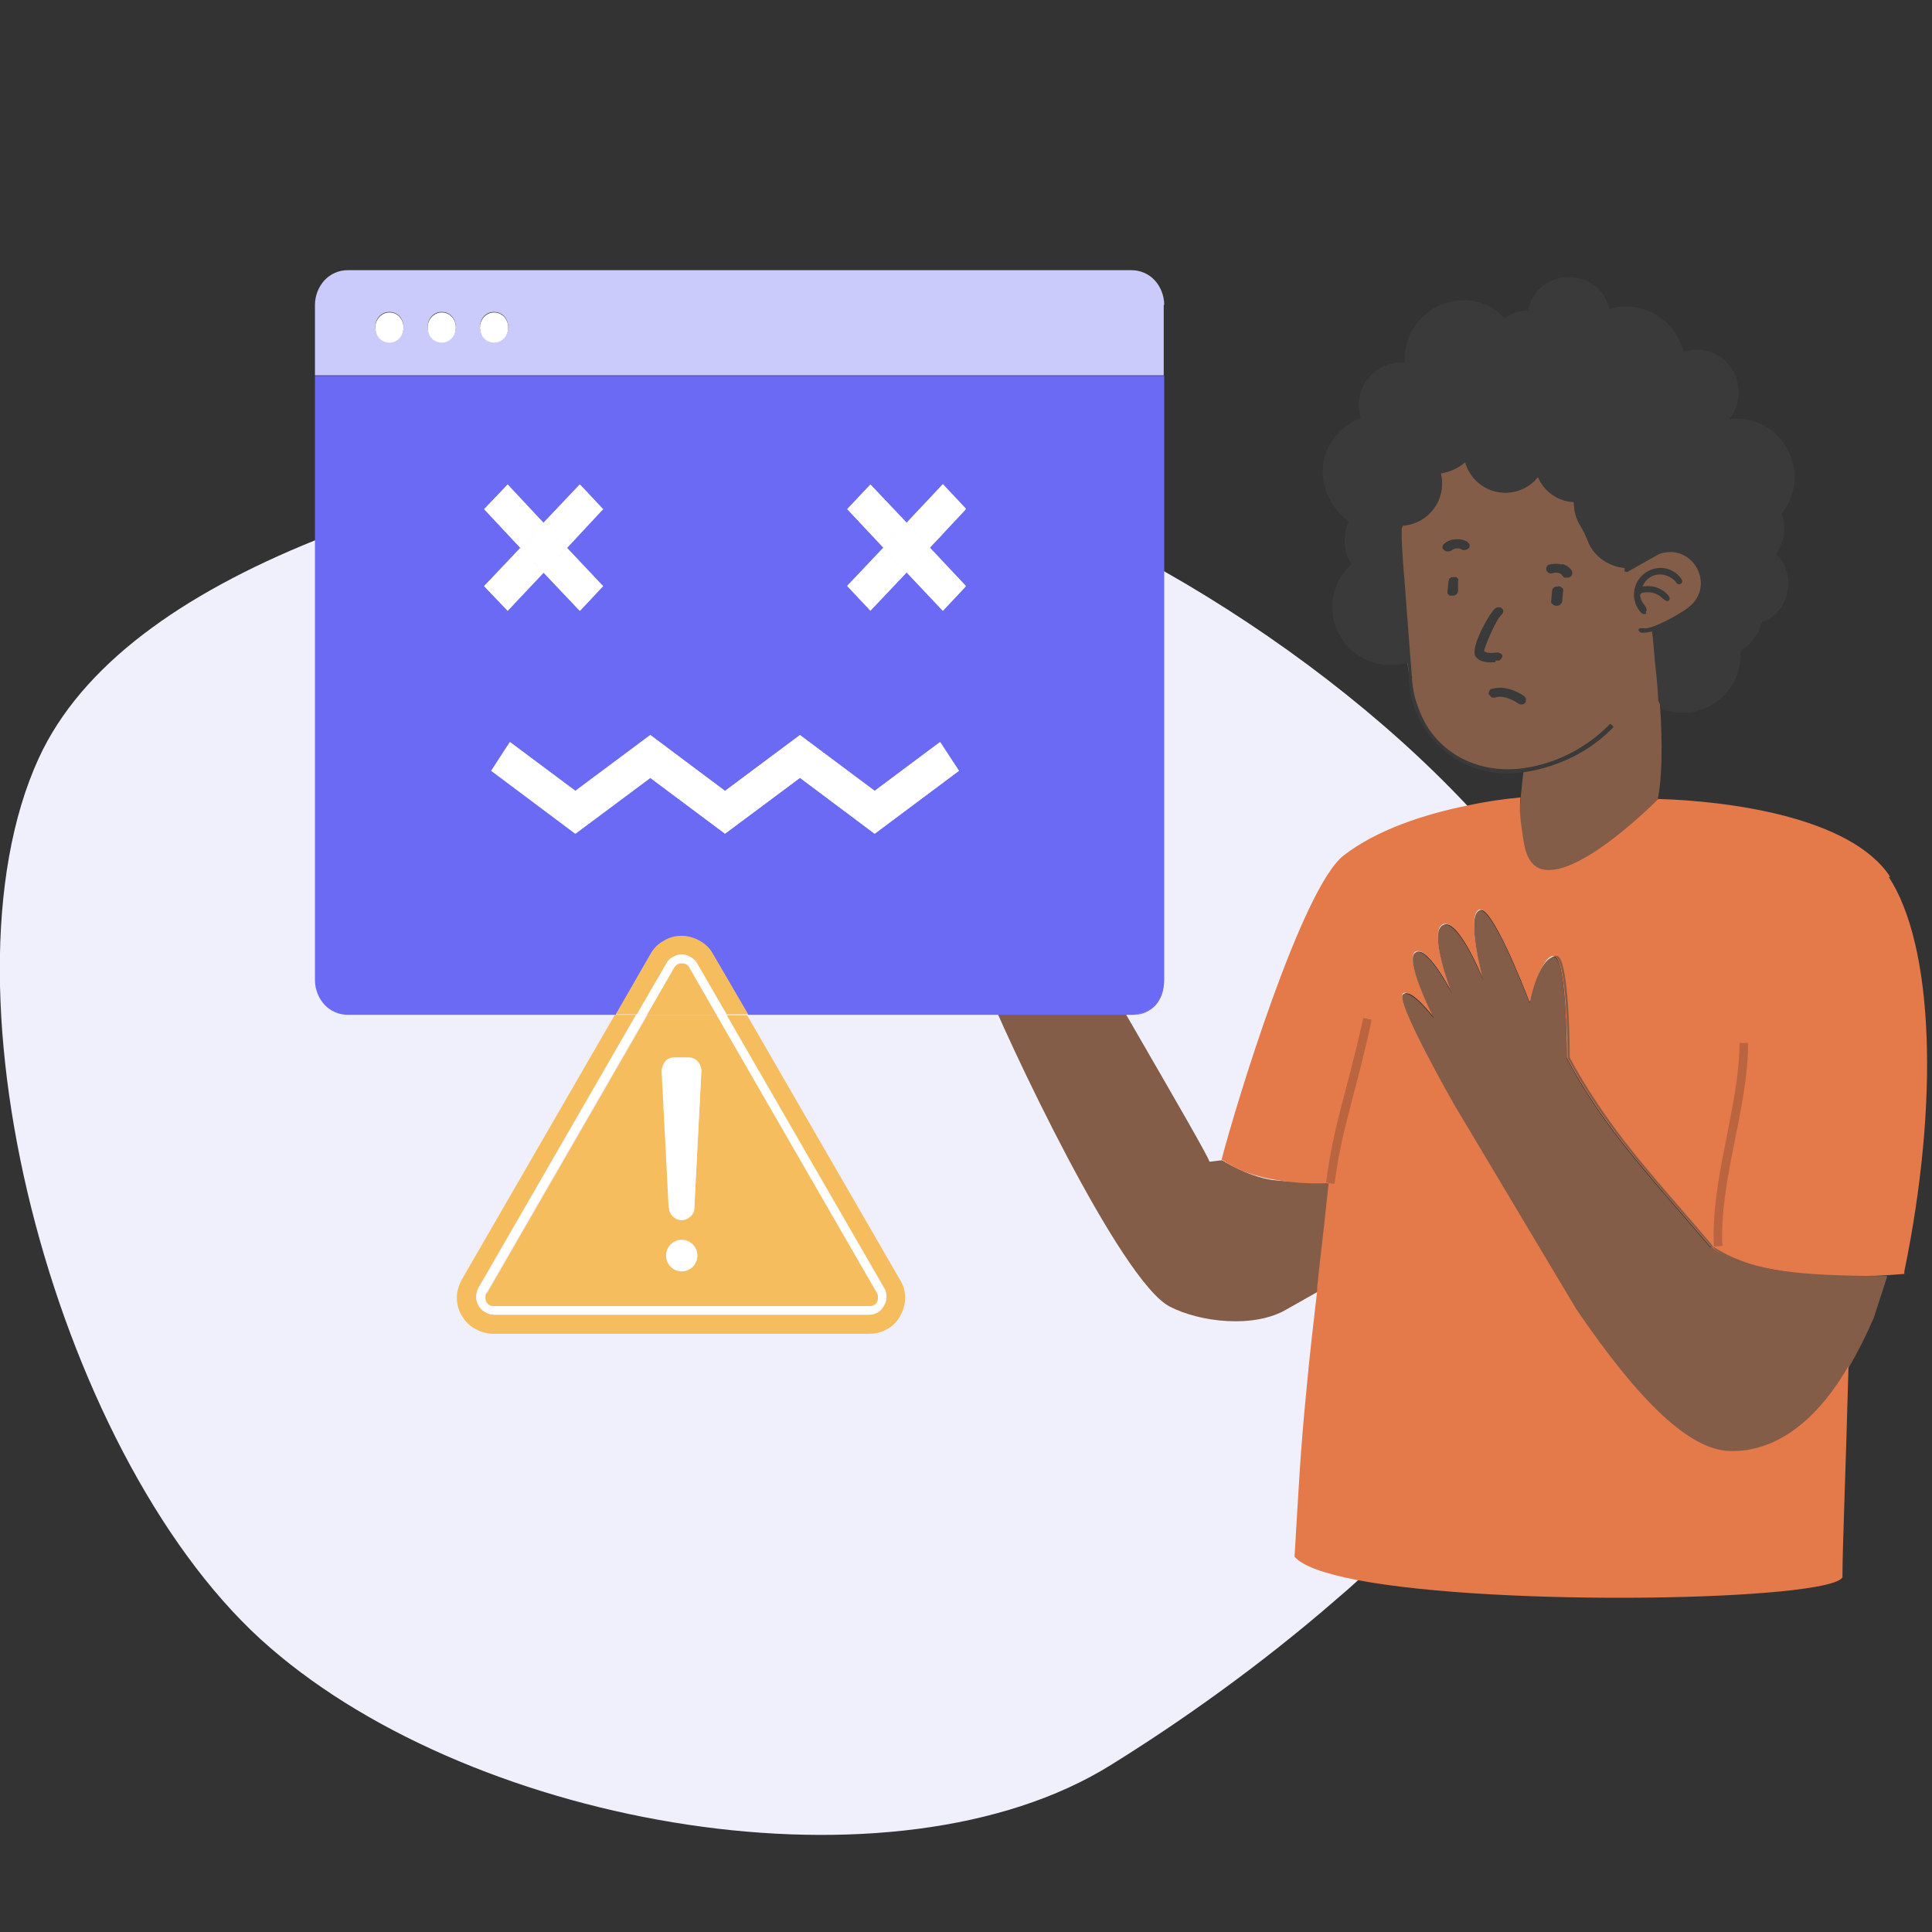 <?xml version="1.0" encoding="UTF-8"?>
<svg id="Calque_1" xmlns="http://www.w3.org/2000/svg" version="1.1" viewBox="0 0 384 384">
  <rect x="0" y="0" width="384" height="384" fill="#333333" stroke="none"/>
  <!-- Generator: Adobe Illustrator 29.4.0, SVG Export Plug-In . SVG Version: 2.1.0 Build 152)  -->
  <defs>
    <style>
      .st0, .st1 {
        fill: none;
      }

      .st2 {
        fill: #f6bd5f;
      }

      .st3 {
        fill: #845d48;
      }

      .st4 {
        stroke: #3a3a3a;
        stroke-width: .5px;
      }

      .st4, .st5 {
        fill: #3a3a3a;
      }

      .st4, .st1 {
        stroke-miterlimit: 10;
      }

      .st6 {
        fill: #cacafb;
      }

      .st7 {
        fill: #e4794a;
      }

      .st8 {
        fill: #fff;
      }

      .st9 {
        fill: #f0f0fc;
      }

      .st10 {
        fill: #6a6af4;
      }

      .st1 {
        stroke: #bb6540;
        stroke-width: 1.7px;
      }
    </style>
  </defs>
  <path class="st3" d="M276.7,97.6l2.8,32.1s.9,16.3,10.2,20.8,13.2,2.2,13.2,2.2c0,0-2.5,17.2.6,20.2s7,0,7,0c0,0,17.1-3.1,19.1-14.6,2-11.5-1.2-32.7-1.2-32.7l13-7.2v-8.8l-8.3-2.2-10.6-3.2-23.2-14.9-24.3,4.6,1.6,3.7Z"/>
  <path class="st9" d="M322.7,226.7c0,.2,0,.4,0,.5-4.1-5.2-7.8-10.7-11.1-16.9,0-2.6-.2-20-2.6-20.2,0,0-.1,0-.2,0h0c-2.4,1.2-4.4,9.8-4.4,9.8,0,0,0-.2-.2-.6-1.3-3.2-7.6-19.4-10-18.4-2.6,1,.6,13.1.8,13.9-.3-.8-5-12.2-8-11-3,1.2,1.5,13.2,1.8,13.7-.3-.5-4.8-9.2-7.2-8.3-2.4,1,3.1,12.2,3.6,13.1-.4-.6-4.3-5.7-6.1-4.8-1.9.9,10.1,21.9,10.1,21.9,0,0,10.9,21.9,24.1,41.1-9.8,19.6-26,38-43.5,53.7-1.3,1.2-2.7,2.4-4.1,3.6-15.4,13.4-31.5,24.7-44.9,33-43,26.8-125.7,12.6-167.1-23.3C12.1,291.7-13.8,197.6,7.7,150.7c8.5-18.5,28.4-32.6,54.9-43.3,21.1-8.5,46.4-14.8,73.3-19.4,26.4-4.5,62.2,6.7,95.4,25.5,22.6,12.8,44,29.2,60.4,46.7,14.6,15.6,25.2,32,29.1,47.5,1.6,6.4,2.2,12.7,1.8,19Z"/>
  <path class="st3" d="M183.1,182.8c-.4,0-9.8-1.5-10.5,1-.8,2.5,11.9,4.6,11.9,4.6,0,0-6.8,0-7.3,2-.4,1.4,11.2,2.8,17.9,3.6h0c5.2,13.1,27.6,60.6,37.4,65.7,6,3.1,16.8,4.4,23.3.5l6.2-3.5,2.5-21.5s-9.2-.3-11.8-.7c-5-.8-9.8-3.9-9.8-3.9l-2.5.3c-.6-2.2-26.8-46.3-31.5-55.7-3.5-7-17.1-15-18.8-13-1.7,2,5.1,9.4,5.1,9.4,0,0-20.3-5.3-21.1-2.5-.8,2.7,10.8,7.3,10.8,7.3,0,0-12.1-3.2-13,0-1,3.1,10.9,6.4,11.3,6.5Z"/>
  <g>
    <path class="st0" d="M348.1,21.2c-.6-4.1-3.7-8.2-7.1-10.9-3.6-2.9-7.4-4.6-10.1-4.6h0c-1.3,0-2.3.3-3,1.1-.8.9-.3,2.3.3,3.3,2.9,5.3,13.4,12.3,19.9,11.1Z"/>
    <path class="st0" d="M327.9,31.1c-1.6-1.1-3.5-2-4.9-2h0c-.4,0-.8,0-1.1.2-.4.2-.7.4-.9.7-.4.5-.4,1.1-.1,1.8,1.1,2.6,6.3,6,11.5,6.4.3,0,.7,0,1,0-.6-2.6-2.8-5.4-5.4-7.2Z"/>
    <path class="st0" d="M328.5,125.6c-.1-.1-2.2.5-2.6,0-.6-.9,1-.6,1.3-.6,2-.2,6.7-2.8,8.4-4.1,5.7-4.3,1.1-13-5.7-10.7l-6.4,3.6h-.4c0-.1,0-.8,0-.8-3.2-.3-6.1-2.3-7.3-5.3-.6-1.5-.7-1.7-1.5-3.1-.8-1.4-1.2-3-1.3-4.7-3-.1-5.9-2.1-7.1-4.9-.1,0-.5.5-.6.6h0c-4.6,4.4-12.1,2.5-13.9-3.6-1.4,1.2-3,1.9-4.8,2.2,1.2,5.1-2.4,9.9-7.6,10.4l-.2.6c-.1,2.9.5,9.6.5,9.6l1.6,20.9c1.2,11.5,10.6,18.6,22,17.1,6.6-.9,12.7-4.1,17.3-8.8,0,0,.2-.2.2-.3-.6-.5-1.1-.9-1.7-1.3.6.4,1.1.9,1.7,1.3,3.1-3.2,5.5-7,6.9-11.2.7-2.1,1.4-4.6,1.2-6.8ZM289.8,117.7c0,.2-.1.4-.3.6-.2.2-.4.3-.7.3h0s-.2,0-.2,0c-.1,0-.3,0-.4,0-.1,0-.2-.1-.3-.2,0,0-.2-.2-.2-.3s0-.2,0-.3l.2-2.1c0-.1,0-.2.1-.3,0-.1.1-.2.2-.3.1,0,.2-.1.4-.2.1,0,.3,0,.4,0s.3,0,.4,0c.1,0,.2.1.3.2,0,0,.2.2.2.3,0,.1,0,.2,0,.3v2.1ZM292.1,108.7c0,.1-.1.2-.2.3-.2.2-.4.3-.7.3h0c-.3,0-.5,0-.7-.1-.3-.2-.7-.3-1-.2-.4,0-.7.2-1,.4-.2.1-.5.2-.8.2-.3,0-.5-.1-.7-.3-.2-.2-.3-.4-.3-.6,0-.2.1-.4.3-.6.6-.5,1.5-.8,2.3-.9.9,0,1.7.1,2.4.5.1,0,.2.2.3.3,0,.1.1.2.1.3s0,.2,0,.3ZM293.2,130.2c-1.1-1.6,2.6-8.4,3.8-9.5.2-.2.4-.3.7-.3s.5,0,.7.2c.2.2.3.4.3.6,0,.2,0,.5-.3.6-1.4,1.3-3.6,6.9-3.5,7.3.3.5,1.7.4,2.3.3.1,0,.3,0,.4,0,.1,0,.3,0,.4.1.1,0,.2.1.3.2s.1.2.2.3c0,.1,0,.2,0,.3,0,.1,0,.2-.2.3,0,.1-.2.2-.3.3-.1,0-.2.1-.4.1h-.5c0,0,0,0,0,0-1,.1-3,.2-4-1.1ZM303.3,139.3c0,.2-.2.3-.3.4-.2.1-.3.2-.5.2h0c-.2,0-.3,0-.4,0-.1,0-.3,0-.4-.2-.7-.5-2.7-1.7-4.4-1.2-.3,0-.5,0-.8,0-.2-.1-.4-.3-.5-.5s0-.5,0-.7.3-.4.6-.5c3.2-1,6.3,1.4,6.4,1.5.1.1.3.3.3.4,0,.2,0,.3,0,.5ZM310.5,119.6c0,.2-.1.4-.3.6-.2.2-.4.3-.7.3h0c0,0-.1,0-.2,0-.3,0-.5-.1-.7-.3-.2-.2-.3-.4-.3-.6l.2-2.1c0-.2.1-.5.3-.6.2-.2.5-.2.8-.2s.5.1.7.3c.2.2.3.4.3.6l-.2,2.1ZM312.5,115.1c0,.2-.2.4-.5.6-.1,0-.3.1-.4.1h0c-.2,0-.4,0-.6,0-.2,0-.3-.2-.4-.3-.2-.3-.5-.5-.8-.6-.3,0-.7,0-1.1,0-.3,0-.5,0-.8,0-.2,0-.4-.3-.5-.5,0-.2,0-.5,0-.7.1-.2.3-.4.6-.5.8-.3,1.7-.3,2.5,0,.8.2,1.5.7,1.9,1.3.1.2.2.4.1.7ZM332.8,113.7c.3.2,1.7,1.4,1.2,1.8-.6.3-.7-.4-1.1-.7-2.4-2.1-5.9-1.2-6.8,1.8,1.6-.3,2.9-.2,4.3.7.3.2,1.7,1.3,1.1,1.6-.3.2-1.3-.8-1.7-1.1-1-.6-1.9-.7-3-.6-1.5.2-1.1,1.3-.6,2.3.1.3,1.3,1.5.6,1.7-.6.2-1.5-1.8-1.7-2.3-1.1-4.4,3.8-8,7.6-5.5Z"/>
    <path class="st0" d="M331.3,20.9c-2.4-1.8-4.6-2.8-6.1-2.8s-1.4.2-1.8.8c-.1.2-.6.8,0,2,1.6,3.6,8.8,8.4,15.3,9.1-1.3-3.2-4.2-6.7-7.4-9.1Z"/>
    <path class="st0" d="M304.1,199.4c.1.4.2.6.2.6,0,0,2-8.6,4.4-9.8-2.1.4-3.9,6.5-4.6,9.2ZM304.1,199.4c.1.4.2.6.2.6,0,0,2-8.6,4.4-9.8-2.1.4-3.9,6.5-4.6,9.2ZM331.3,4.3c3.2.2,7.2,2.2,10.5,4.9,3.5,2.9,6.8,7.2,7.5,11.6,3.2-1.2,4.7-4.8,4.5-10.5,0,0,0-.2,0-.3,0,0,0-.2.1-.2,0,0,.1-.1.2-.2,0,0,.2,0,.2,0s.2,0,.2,0c0,0,.2,0,.2.2,0,0,.1.1.1.2,0,0,0,.2,0,.3.2,8.1-2.9,11-5.7,11.9,0,1.8-.4,3.5-1.2,5.1-1.5,2.7-4.1,4.2-7.7,4.2.4,1.8.2,3.5-.7,4.9-1.1,1.8-2.9,2.8-5.2,3.1,0,1-.2,2-.7,2.9-1.3,2.3-3.4,3.1-5.5,3.1h0c-2.4,0-4.9-1-6.5-1.8-.2,0-.3-.2-.3-.4,0-.2,0-.4,0-.5,0-.2.2-.3.4-.3.2,0,.3,0,.5,0,0,0,7.6,4.2,10.3-.7.3-.6.5-1.4.5-2.1-.4,0-.8,0-1.2,0-5.2-.5-11.2-3.9-12.6-7.2-.5-1.2-.4-2.3.2-3.2,1.6-2.2,5-1.9,8.8.7,2.1,1.5,3.8,3.4,5.1,5.7.4.8.8,1.7.9,2.6,1.6-.2,3.2-.9,4.2-2.5.7-1.2.8-2.6.4-4.2-7.1-.5-15.1-5.8-16.9-10-.7-1.7-.3-2.8.2-3.5,1.6-2.2,5.3-1.6,9.6,1.7,3.2,2.5,6.8,6.5,8.1,10.4,2.4,0,5.3-.6,7-3.6.7-1.2,1-2.6,1.1-4-.6,0-1.1.1-1.7.1-7.1,0-16.6-6.7-19.4-11.9-1.5-2.8-.7-4.4,0-5,.9-1,2.1-1.4,3.5-1.5H62.6v56.3c0-1.8.7-3.6,1.9-4.9,1.2-1.3,2.9-2,4.6-2h155.7c1.7,0,3.4.7,4.6,2,1.2,1.3,1.9,3.1,1.9,4.9v134.8c0,1.7-.6,3.2-1.7,4.4-1.1,1.2-2.6,1.8-4.2,1.8h-76.9l30.4,52.6c.6,1.1,1,2.3,1,3.6s-.3,2.5-1,3.6c-.6,1.1-1.5,2-2.6,2.6-1.1.6-2.3,1-3.6,1h0s-74.7,0-74.7,0c-1.2,0-2.5-.3-3.5-1-1.1-.6-2-1.5-2.6-2.6-.6-1.1-1-2.3-1-3.5s.3-2.5,1-3.6l30.4-52.6h-53.2c-1.7,0-3.4-.7-4.6-2-1.2-1.3-1.9-3.1-1.9-4.9v123.1h321.4V4.3h-52.7ZM263.1,92.3c.6-4.2,3.5-7.8,7.5-9.2-1.9-5.8,2.7-11.5,8.7-11-.5-9,8.8-15.2,17-11.1,1.1.6,2,1.4,3,2.2,1.4-.9,2.9-1.4,4.6-1.5,1.9-8.6,14-8.8,16.2-.3,6.5-1.8,13.1,2,14.7,8.5.1,0,2-.3,2.4-.4,7.2-.3,11.2,8.1,6.7,13.8,10.3-1.3,16.9,10.7,10.4,18.8.9,2.7.6,5.6-1.1,8,3.7,3.6,3.1,10.1-1.2,12.8-.3.2-1.5.7-1.6.8-.2.2-.4,1.2-.6,1.6-.8,1.7-2,3-3.6,4,0,1.8-.2,3.4-.8,5-2.2,5.8-8.9,8.8-14.8,6.7h0s0,0,0,0c0,0,0-.2-.2-.3,0,0,0-.2-.1-.2,0,0-.1-.2-.2-.3,0-.2-.2-.4-.3-.7-.1-2.6-.4-5.5-.7-8,0,0,0,0,0,0,0-.4-.1-.7-.2-1.1-.7,2.7-1.7,5.4-3.1,7.8-.6,1.1-1.7,2.3-2.2,3.3-.8,1.1-1.5,2-2.4,2.9,0,.1-.2.2-.3.3-.3.3-.6.6-.9.9-.2.2-.4.4-.7.6-1.3,1.2-2.7,2.2-4,3-.3.2-.5.3-.8.5-1.2.7-2.4,1.3-3.5,1.8-.2,0-.4.2-.6.2-1,.4-2,.8-2.9,1-.5.2-1.1.3-1.6.4-1.3.3-2.3.5-3,.6,0,0-.1,0-.2,0-.1,0-.3,0-.4,0-.2,0-.4,0-.4,0-.8,0-1.5.1-2.3.1s-.7,0-1,0c-.3,0-.6,0-.9,0-.2,0-.3,0-.5,0-.3,0-.6,0-.8-.1-.2,0-.4,0-.6-.1-.1,0-.2,0-.3,0-.2,0-.4,0-.6-.1-.2,0-.4,0-.5-.1-.3,0-.7-.2-1-.3-.2,0-.5-.1-.7-.2-.3,0-.5-.2-.8-.3h0s0,0,0,0c0,0,0,0,0,0-.3-.1-.7-.3-1-.5,0,0,0,0-.1,0-.2-.1-.5-.2-.7-.4-.1,0-.3-.2-.4-.2-.3-.2-.6-.3-.8-.5-.3-.2-.6-.4-.8-.6-.7-.5-1.4-1.2-2.1-1.8-.2-.2-.3-.3-.5-.5-.2-.2-.4-.4-.5-.6-.1-.1-.2-.3-.4-.4t0,0s0,0,0,0c-.2-.3-.5-.6-.7-1,0,0,0-.1-.1-.2-.2-.3-.5-.7-.7-1,0,0,0,0,0,0-.2-.4-.4-.7-.6-1.1,0,0,0,0,0-.1-.2-.4-.4-.8-.5-1.1-.2-.4-.3-.8-.5-1.2,0-.2-.1-.4-.2-.6-.1-.4-.3-.9-.4-1.3,0-.2,0-.3-.1-.5-.1-.5-.2-1-.3-1.5-.2-1.7-.3-3.4-.4-5.1-2.4.5-4.6.6-7-.2-6.3-2-9.7-9.3-7.1-15.4.6-1.5,1.7-2.9,2.9-4.1-1.6-2.6-1.8-5.8-.5-8.5-3.5-2.7-5.6-6.8-5-11.3ZM378.9,252.8v.5c-2.6.2-5.2.3-7.7.4,1.3,0,2.6,0,3.9,0h0l-2.7,8.3c-1.3,3-3,6.5-5,9.9-.5,22.4-1.1,35.8-1.2,41.8-2.5,4.6-68.2,6.1-96.7.5-6.2-1.2-10.6-2.7-12.2-4.6.9-14.8,1-20.3,2.4-33.5.7-6.7,1.4-13.2,2.1-19.4,0-.2,0-.3,0-.5,0-.7.2-1.4.2-2.1.8-6.9,1.6-13.3,2.1-18.9-.9.1-1.9.2-2.8.2-2.7,0-5.9-.2-8.9-.9,0,0,0,0-.1,0,0,0,0,0,0,0-.9-.2-1.8-.4-2.7-.7,0,0,0,0-.1,0-2.4-.7-4.7-1.7-6.6-3.1,0,0,0,0-.1,0,2.7-10.5,16-54.2,24.3-60.5,6.5-5,15.8-8.1,24.6-9.9,3.6-.8,7.2-1.3,10.5-1.6-.1.9-.1,1.8-.1,2.7h0c0,1.9.5,3.8.7,5.8.5,3.4,1.7,5.3,3.8,5.8,7.6,1.7,23-14,23-14,13.7.4,38.3,3.5,46.1,15.5,8.9,13.6,10.2,44.4,3.2,78.4ZM340.2,247.5s0,0,0,0h0c0-.1,0,0,0,0ZM304.1,199.4c.1.4.2.6.2.6,0,0,2-8.6,4.4-9.8-2.1.4-3.9,6.5-4.6,9.2Z"/>
    <path class="st6" d="M231.4,60.6c0-1.8-.7-3.6-1.9-4.9-1.2-1.3-2.9-2-4.6-2H69.1c-1.7,0-3.4.7-4.6,2-1.2,1.3-1.9,3.1-1.9,4.9v14h168.7v-14ZM77.4,68c-1.5,0-2.8-1.3-2.8-3s1.2-3,2.8-3,2.8,1.3,2.8,3-1.2,3-2.8,3ZM87.8,68c-1.5,0-2.8-1.3-2.8-3s1.2-3,2.8-3,2.8,1.3,2.8,3-1.2,3-2.8,3ZM98.2,68c-1.5,0-2.8-1.3-2.8-3s1.2-3,2.8-3,2.8,1.3,2.8,3-1.2,3-2.8,3Z"/>
    <path class="st10" d="M224.8,201.7h.6c1.6,0,3.1-.7,4.2-1.8,1.1-1.2,1.7-2.8,1.7-4.4v-.7c0,1.8-.7,3.6-1.9,4.9-1.2,1.3-2.9,2-4.6,2Z"/>
    <path class="st10" d="M69.1,201.7h53.3l6.9-12c.6-1.1,1.5-2,2.6-2.6,1.1-.6,2.3-1,3.6-1s2.5.3,3.6,1c1.1.6,2,1.5,2.6,2.6l7,12h76.2c1.7,0,3.4-.7,4.6-2,1.2-1.3,1.9-3.1,1.9-4.9h0v-120.1H62.6v120.1c0,1.8.7,3.6,1.9,4.9,1.2,1.3,2.9,2,4.6,2ZM168.4,101.2l4.6-4.9,7.2,7.6,7.2-7.7,4.6,4.9-7.2,7.7,7.2,7.7-4.6,4.9-7.2-7.7-7.2,7.6-4.6-4.9,7.2-7.6-7.2-7.6ZM144.1,157.2l14.9-11.1,14.9,11.1,13-9.7,3.7,5.7-16.7,12.5-14.9-11.1-14.9,11.1-14.9-11.1-14.9,11.1h0s-16.7-12.5-16.7-12.5l3.7-5.7,13,9.7,14.9-11.1,14.9,11.1ZM100.9,96.3l7.2,7.7,7.2-7.7,4.6,4.9-7.2,7.7,7.2,7.6-4.6,4.9-7.2-7.6-7.2,7.6-4.6-4.9,7.2-7.6-7.2-7.7,4.6-4.9Z"/>
    <path class="st10" d="M229.4,199.6c-1.2,1.3-2.9,2-4.6,2h0c1.7,0,3.4-.7,4.6-2,1.2-1.3,1.9-3.1,1.9-4.9h0c0,1.8-.7,3.6-1.9,4.9Z"/>
    <polygon class="st8" points="101.4 147.5 97.7 153.2 114.4 165.7 114.4 165.7 129.3 154.6 144.1 165.7 159 154.6 173.8 165.7 190.6 153.2 186.8 147.5 173.8 157.2 159 146.1 144.1 157.2 129.3 146.1 114.4 157.2 101.4 147.5"/>
    <polygon class="st8" points="119.8 101.2 115.2 96.3 108 103.9 112.7 108.9 119.8 101.2"/>
    <polygon class="st8" points="96.2 116.5 100.9 121.4 108 113.8 103.4 108.9 96.2 116.5"/>
    <polygon class="st8" points="108 103.9 100.9 96.3 96.2 101.2 103.4 108.9 108 103.9"/>
    <polygon class="st8" points="115.2 121.4 119.8 116.5 112.7 108.9 108 113.8 115.2 121.4"/>
    <polygon class="st8" points="108 113.8 112.7 108.9 108 103.9 103.4 108.9 108 113.8"/>
    <polygon class="st8" points="192 101.2 187.4 96.3 180.2 103.9 184.8 108.9 192 101.2"/>
    <polygon class="st8" points="173 121.4 180.2 113.8 175.6 108.9 168.4 116.5 173 121.4"/>
    <polygon class="st8" points="173 96.3 168.4 101.2 175.6 108.9 180.2 103.9 173 96.3"/>
    <polygon class="st8" points="187.4 121.4 192 116.5 184.8 108.9 180.2 113.8 187.4 121.4"/>
    <polygon class="st8" points="184.8 108.9 180.2 103.9 175.6 108.9 180.2 113.8 184.8 108.9"/>
    <path class="st8" d="M77.4,62.1c-1.5,0-2.8,1.3-2.8,3s1.2,3,2.8,3,2.8-1.3,2.8-3-1.2-3-2.8-3Z"/>
    <path class="st8" d="M87.8,62.1c-1.5,0-2.8,1.3-2.8,3s1.2,3,2.8,3,2.8-1.3,2.8-3-1.2-3-2.8-3Z"/>
    <path class="st8" d="M98.2,62.1c-1.5,0-2.8,1.3-2.8,3s1.2,3,2.8,3,2.8-1.3,2.8-3-1.2-3-2.8-3Z"/>
    <path class="st7" d="M264.4,234.8c0,.1,0,.2,0,.3h0c0-.1,0-.2,0-.3Z"/>
    <path class="st7" d="M375.7,174.3c-7.8-12-32.4-15.1-46.1-15.5,0,0-15.4,15.7-23,14-2.1-.5-3.3-2.4-3.8-5.8-.3-1.9-.6-3.8-.7-5.7h0c0-.9,0-1.8.1-2.8-3.3.3-6.8.8-10.5,1.6-8.9,1.8-18.1,4.9-24.6,9.9-8.3,6.3-21.6,50-24.3,60.5,0,0,0,0,.1,0,1.9,1.4,4.2,2.4,6.6,3.1,0,0,0,0,.1,0,.9.3,1.8.5,2.7.7,0,0,0,0,0,0,0,0,0,0,.1,0,3.1.6,6.2.9,8.9.9s1.9,0,2.8-.2c-.6,5.6-1.3,12-2.1,18.9,0,.7-.2,1.4-.2,2.1,0,.2,0,.3,0,.5-.7,6.2-1.5,12.7-2.1,19.4-1.3,13.2-1.5,18.7-2.4,33.5,1.6,1.9,6.1,3.4,12.2,4.6,28.5,5.5,94.2,4.1,96.7-.5,0-6,.6-19.4,1.2-41.8,0-.1,0-.3,0-.4l-1.2,2c-5.3,8.4-12.9,15.2-22.5,14.9-7.8-.3-17.6-9.4-30.4-28.2l-24.3-40.7s-12-21-10.1-21.9c1.8-.8,5.6,4.3,6.1,4.8-.5-.9-6-12.1-3.6-13.1,2.4-1,7,7.7,7.2,8.3-.2-.6-4.8-12.5-1.8-13.7,3-1.2,7.7,10.2,8,11-.2-.8-3.4-12.8-.8-13.9,2.4-1,8.8,15.1,10,18.4.8-2.7,2.5-8.8,4.6-9.2h0c0,0,.1,0,.2,0,2.5.1,2.6,17.6,2.6,20.2,3.3,6.2,7,11.7,11.1,16.9,5.3,6.8,11.1,13.2,17.5,20.7v-.5c0,0,0,0,0,0h0c0,.1,0,.2,0,.2.4,1.2,3.8,3,10.6,4.5,6.5,1.4,13.5,1.8,20.3,1.6,2.6,0,5.1-.2,7.6-.4v-.5c7-34,5.8-64.8-3.1-78.4Z"/>
    <polygon class="st7" points="328.5 45.6 328.5 45.6 328.5 45.6 328.5 45.6"/>
    <path class="st2" d="M175.8,256.1c.3.5.4,1.1.4,1.7s-.2,1.2-.5,1.7c-.3.5-.7,1-1.2,1.3-.5.3-1.1.5-1.7.5h0-74.7c-.6,0-1.2-.2-1.7-.5-.5-.3-1-.7-1.3-1.3s-.5-1.1-.5-1.7.2-1.2.4-1.7l31.4-54.4h-4.2l-30.4,52.6c-.6,1.1-1,2.3-1,3.6s.3,2.5,1,3.6c.6,1.1,1.5,2,2.6,2.6,1.1.6,2.3,1,3.6,1h74.7c1.3,0,2.5-.3,3.6-.9,1.1-.6,2-1.5,2.6-2.6s1-2.3,1-3.6-.3-2.5-1-3.6l-30.4-52.6h-4.3l31.4,54.4Z"/>
    <path class="st2" d="M96.7,257c-.2.3-.2.6-.2.9s0,.6.2.9c.2.3.4.5.6.6.3.2.6.2.9.2h74.7c.3,0,.6,0,.9-.2.3-.2.5-.4.6-.6.2-.3.2-.6.2-.9s0-.6-.2-.9l-31.9-55.3h-13.8l-31.9,55.3ZM135.5,252.6c-1.7,0-3.1-1.4-3.1-3.1s1.4-3.1,3.1-3.1,3.1,1.4,3.1,3.1-1.4,3.1-3.1,3.1ZM132.2,211c.2-.2.5-.4.8-.6.3-.1.7-.2,1-.2h2.9c.3,0,.7,0,1,.2.3.1.6.3.8.6.2.2.4.5.5.9.1.3.2.7.2,1l-1.4,27.2c0,.7-.3,1.3-.8,1.7-.5.4-1.1.7-1.7.7h0c-.7,0-1.3-.2-1.7-.7-.5-.4-.8-1.1-.8-1.7l-1.4-27.2c0-.3,0-.7.2-1,.1-.3.3-.6.5-.9Z"/>
    <path class="st2" d="M136.4,191.7c-.3-.2-.6-.2-.9-.2s-.6,0-.9.2c-.3.2-.5.4-.6.6h0s-5.4,9.4-5.4,9.4h13.8l-5.4-9.4c-.1-.3-.4-.5-.6-.6Z"/>
    <path class="st2" d="M139.1,187c-1.1-.6-2.3-1-3.6-1s-2.5.3-3.6,1c-1.1.6-2,1.5-2.6,2.6l-6.9,12h4.2l5.9-10.2c.3-.5.7-1,1.3-1.2.5-.3,1.1-.5,1.7-.5s1.2.2,1.7.5c.5.3,1,.7,1.3,1.2l5.9,10.2h4.3l-7-12c-.6-1.1-1.5-2-2.6-2.6Z"/>
    <path class="st8" d="M94.7,257.8c0,.6.2,1.2.5,1.7s.7,1,1.3,1.3c.5.3,1.1.5,1.7.5h74.6c.6,0,1.2-.2,1.7-.5.5-.3.9-.7,1.2-1.3.3-.5.5-1.1.5-1.7s-.2-1.2-.4-1.7l-31.4-54.4h-2l31.9,55.3c.2.3.2.6.2.9s0,.6-.2.9c-.1.3-.4.5-.6.6-.3.2-.6.2-.9.2h-74.7c-.3,0-.6,0-.9-.2-.3-.1-.5-.4-.6-.6-.1-.3-.2-.6-.2-.9s0-.6.2-.9l31.9-55.3h-2l-31.4,54.4c-.3.5-.4,1.1-.4,1.7Z"/>
    <path class="st8" d="M134,192.3h0c.2-.3.4-.5.6-.7.3-.1.6-.2.9-.2s.6,0,.9.2c.3.2.5.4.6.6l5.4,9.4h2l-5.9-10.2c-.3-.5-.7-.9-1.3-1.2-.5-.3-1.1-.5-1.7-.5s-1.2.2-1.7.5c-.5.3-1,.7-1.3,1.2l-5.9,10.2h2l5.4-9.3Z"/>
    <path class="st8" d="M133,240.1c0,.7.3,1.3.8,1.7.5.4,1.1.7,1.7.7h0c.7,0,1.3-.3,1.7-.7.5-.4.8-1.1.8-1.7l1.4-27.2c0-.3,0-.7-.2-1-.1-.3-.3-.6-.5-.9-.2-.2-.5-.4-.8-.6-.3-.1-.7-.2-1-.2h-2.9c-.3,0-.7,0-1,.2-.3.1-.6.3-.8.6-.2.3-.4.5-.5.9-.1.3-.2.7-.2,1l1.4,27.2Z"/>
    <path class="st8" d="M135.5,246.5c-1.7,0-3.1,1.4-3.1,3.1s1.4,3.1,3.1,3.1,3.1-1.4,3.1-3.1-1.4-3.1-3.1-3.1Z"/>
    <path class="st5" d="M268.1,103.6c-1.3,2.8-1.1,6,.5,8.5-1.2,1.2-2.2,2.5-2.9,4.1-2.6,6.2.7,13.4,7.1,15.4,2.4.8,4.6.7,7,.2.2,1.7.2,3.4.4,5.1,1.5,10.5,11,17.9,21.6,16.7,0,0,10.8-.6,18.9-9.1,0-.1-.6-.7-.7-.6-4.6,4.7-10.7,7.9-17.3,8.8-11.4,1.5-20.8-5.6-22-17.1l-1.6-20.9s-.6-6.7-.5-9.6l.2-.6c5.2-.4,8.8-5.2,7.6-10.4,1.8-.3,3.4-1,4.8-2.2,1.8,6.1,9.3,8.1,13.9,3.6h0c0,0,.5-.7.6-.6,1.2,2.8,4,4.8,7.1,4.9,0,1.7.4,3.3,1.3,4.7.8,1.4.9,1.6,1.5,3.1,1.2,3,4.1,5,7.3,5.3v.7s.5.1.5.1l6.4-3.6c6.7-2.3,11.4,6.4,5.7,10.7-1.7,1.3-6.4,3.9-8.4,4.1-.3,0-1.9-.3-1.3.6.4.6,2.5,0,2.6,0,.2,2.3.5,5.4.5,5.8.3,2.6.6,5.5.7,8l.8,1.7c5.9,2.1,12.5-.8,14.8-6.7.6-1.7.8-3.3.8-5,1.6-1,2.8-2.3,3.6-4,.2-.4.4-1.4.6-1.6.1-.2,1.3-.6,1.6-.8,4.3-2.8,4.9-9.3,1.2-12.8,1.7-2.3,2.1-5.3,1.1-8,6.5-8.1,0-20-10.4-18.8,4.5-5.6.5-14-6.7-13.8-.4,0-2.3.4-2.4.4-1.6-6.5-8.2-10.4-14.7-8.5-2.2-8.6-14.3-8.4-16.2.3-1.7,0-3.2.6-4.6,1.5-1-.8-1.8-1.6-2.9-2.2-8.1-4.2-17.5,2.1-17,11.1-6-.5-10.6,5.2-8.7,11-4,1.4-6.9,5-7.5,9.2-.6,4.5,1.5,8.6,5,11.3ZM280.7,134.7c0-.1,0-.2-.1-.3,0,.1,0,.2.1.3Z"/>
    <polygon class="st4" points="326.1 116.7 326.1 116.7 326 116.7 326.1 116.7"/>
    <path class="st4" d="M326.8,121.5c.7-.2-.4-1.4-.6-1.7-.5-1.1-.9-2.1.6-2.3,1.1-.1,2,0,3,.6.4.2,1.4,1.3,1.7,1.1.5-.4-.8-1.4-1.1-1.6-1.4-.9-2.7-1-4.3-.7h0s0,0,0,0c0,0,0,0,0,0,.9-3.1,4.4-3.9,6.8-1.8.4.3.5,1,1.1.7.5-.4-.9-1.6-1.2-1.8-3.8-2.6-8.8,1-7.6,5.5.1.5,1,2.5,1.7,2.3Z"/>
    <path class="st5" d="M303,138.4c-.1-.1-3.3-2.4-6.4-1.5-.3,0-.5.2-.6.5s-.2.5,0,.7.3.4.5.5c.2.1.5.1.8,0,1.6-.5,3.7.7,4.4,1.2.1,0,.2.1.4.2.1,0,.3,0,.4,0h0c.2,0,.4,0,.5-.2.2-.1.3-.3.3-.4,0-.2,0-.3,0-.5,0-.2-.2-.3-.3-.4Z"/>
    <path class="st5" d="M291.7,107.7c-.7-.4-1.5-.6-2.4-.5-.9,0-1.7.4-2.3.9-.2.2-.3.4-.3.6,0,.2,0,.4.3.6.2.2.4.3.7.3.3,0,.5,0,.8-.2.3-.2.6-.4,1-.4.4,0,.7,0,1,.2.2.1.5.2.7.1h0c.3,0,.5-.2.7-.3,0,0,.1-.2.2-.3,0-.1,0-.2,0-.3s0-.2-.1-.3c0-.1-.2-.2-.3-.3Z"/>
    <path class="st5" d="M310.5,112.2c-.8-.2-1.7-.2-2.5,0-.3,0-.5.3-.6.5-.1.2-.1.5,0,.7,0,.2.3.4.5.5.2.1.5.1.8,0,.3-.1.7-.1,1.1,0,.3,0,.6.3.8.6.1.1.3.3.4.3.2,0,.4,0,.6,0h0c.1,0,.3,0,.4-.1.2-.1.4-.3.5-.6,0-.2,0-.5-.1-.7-.4-.6-1.1-1.1-1.9-1.3Z"/>
    <path class="st5" d="M297.2,131.3h0s.5,0,.5,0c.1,0,.3,0,.4-.1.1,0,.2-.2.3-.3,0-.1.1-.2.2-.3,0-.1,0-.2,0-.3,0-.1,0-.2-.2-.3s-.2-.2-.3-.2c-.1,0-.2-.1-.4-.1-.1,0-.3,0-.4,0-.6.1-1.9.2-2.3-.3-.1-.4,2.2-6.1,3.5-7.3.2-.2.3-.4.3-.6,0-.2-.1-.4-.3-.6-.2-.2-.5-.2-.7-.2s-.5.1-.7.3c-1.2,1.1-5,7.9-3.8,9.5.9,1.3,3,1.2,4,1.1Z"/>
    <path class="st5" d="M309.6,116.6c-.3,0-.5,0-.8.2-.2.2-.3.4-.3.6l-.2,2.1c0,.2,0,.5.3.6.2.2.4.3.7.3h.2,0c.2,0,.5-.1.7-.3.2-.2.3-.4.3-.6l.2-2.1c0-.2,0-.5-.3-.6-.2-.2-.4-.3-.7-.3Z"/>
    <path class="st5" d="M289.7,114.9c0,0-.2-.2-.3-.2-.1,0-.3,0-.4,0s-.3,0-.4,0c-.1,0-.2.1-.4.2-.1,0-.2.2-.2.3,0,.1,0,.2-.1.3l-.2,2.1c0,.1,0,.2,0,.3s.1.2.2.3c0,0,.2.2.3.2.1,0,.3,0,.4,0h.2c.2,0,.5-.1.7-.3.2-.2.3-.4.3-.6v-2.1c.1-.1.1-.2,0-.3,0-.1-.1-.2-.2-.3Z"/>
  </g>
  <path class="st3" d="M375.1,253.7l-2.7,8.3c-1.3,3-3,6.5-5,9.9,0-.1,0-.3,0-.4l-1.2,2c-5.3,8.4-12.9,15.2-22.5,14.9-7.8-.3-17.6-9.4-30.4-28.2l-24.3-40.7s-12-21-10.1-21.9c1.8-.8,5.6,4.3,6.1,4.8-.5-.9-6-12.1-3.6-13.1,2.4-1,7,7.7,7.2,8.3-.2-.6-4.8-12.5-1.8-13.7,3-1.2,7.7,10.2,8,11-.2-.8-3.4-12.8-.8-13.9,2.4-1,8.8,15.1,10,18.4.1.4,0,0,0,0,0,0,1.6-8.2,4.6-9.2h0c0,0,.1,0,.2,0,2.5.1,2.6,17.6,2.6,20.2,3.3,6.2,7,11.7,11.1,16.9,5.3,6.8,11.1,13.2,17.5,20.7v-.5c0,0,.1,0,.1,0h0c.4,1.2,3.8,3.1,10.6,4.5,6.5,1.4,13.5,1.8,20.3,1.6,1.3,0,2.6,0,3.9,0h0Z"/>
  <path class="st3" d="M322.7,227.2c-4.1-5.2-7.8-10.7-11.1-16.9,0-2.6-.2-20-2.6-20.2,0,0-.1,0-.2,0,.2-.1.4-.2.6-.1,2.6.1,2.6,20.2,2.6,20.2,3.2,6,6.9,11.4,10.8,16.5,5.4,7,11.4,13.5,17.5,20.8v.5c-6.4-7.5-12.3-13.9-17.5-20.7Z"/>
  <path class="st3" d="M371.2,253.7c-6.8.2-13.8-.2-20.3-1.6-6.7-1.4-10.2-3.3-10.6-4.5h0c0,0,.2.1.2.2,7.2,4.6,15.2,5.6,30.7,5.8Z"/>
  <path class="st1" d="M341.5,247.7c-.7-13,5-27.4,5.1-40.4,0,13-5.8,27.4-5.1,40.4Z"/>
  <path class="st1" d="M264.4,235.2c1.6-12,4-16.9,7.4-32.7-3.5,15.7-5.8,20.7-7.4,32.7Z"/>
</svg>
